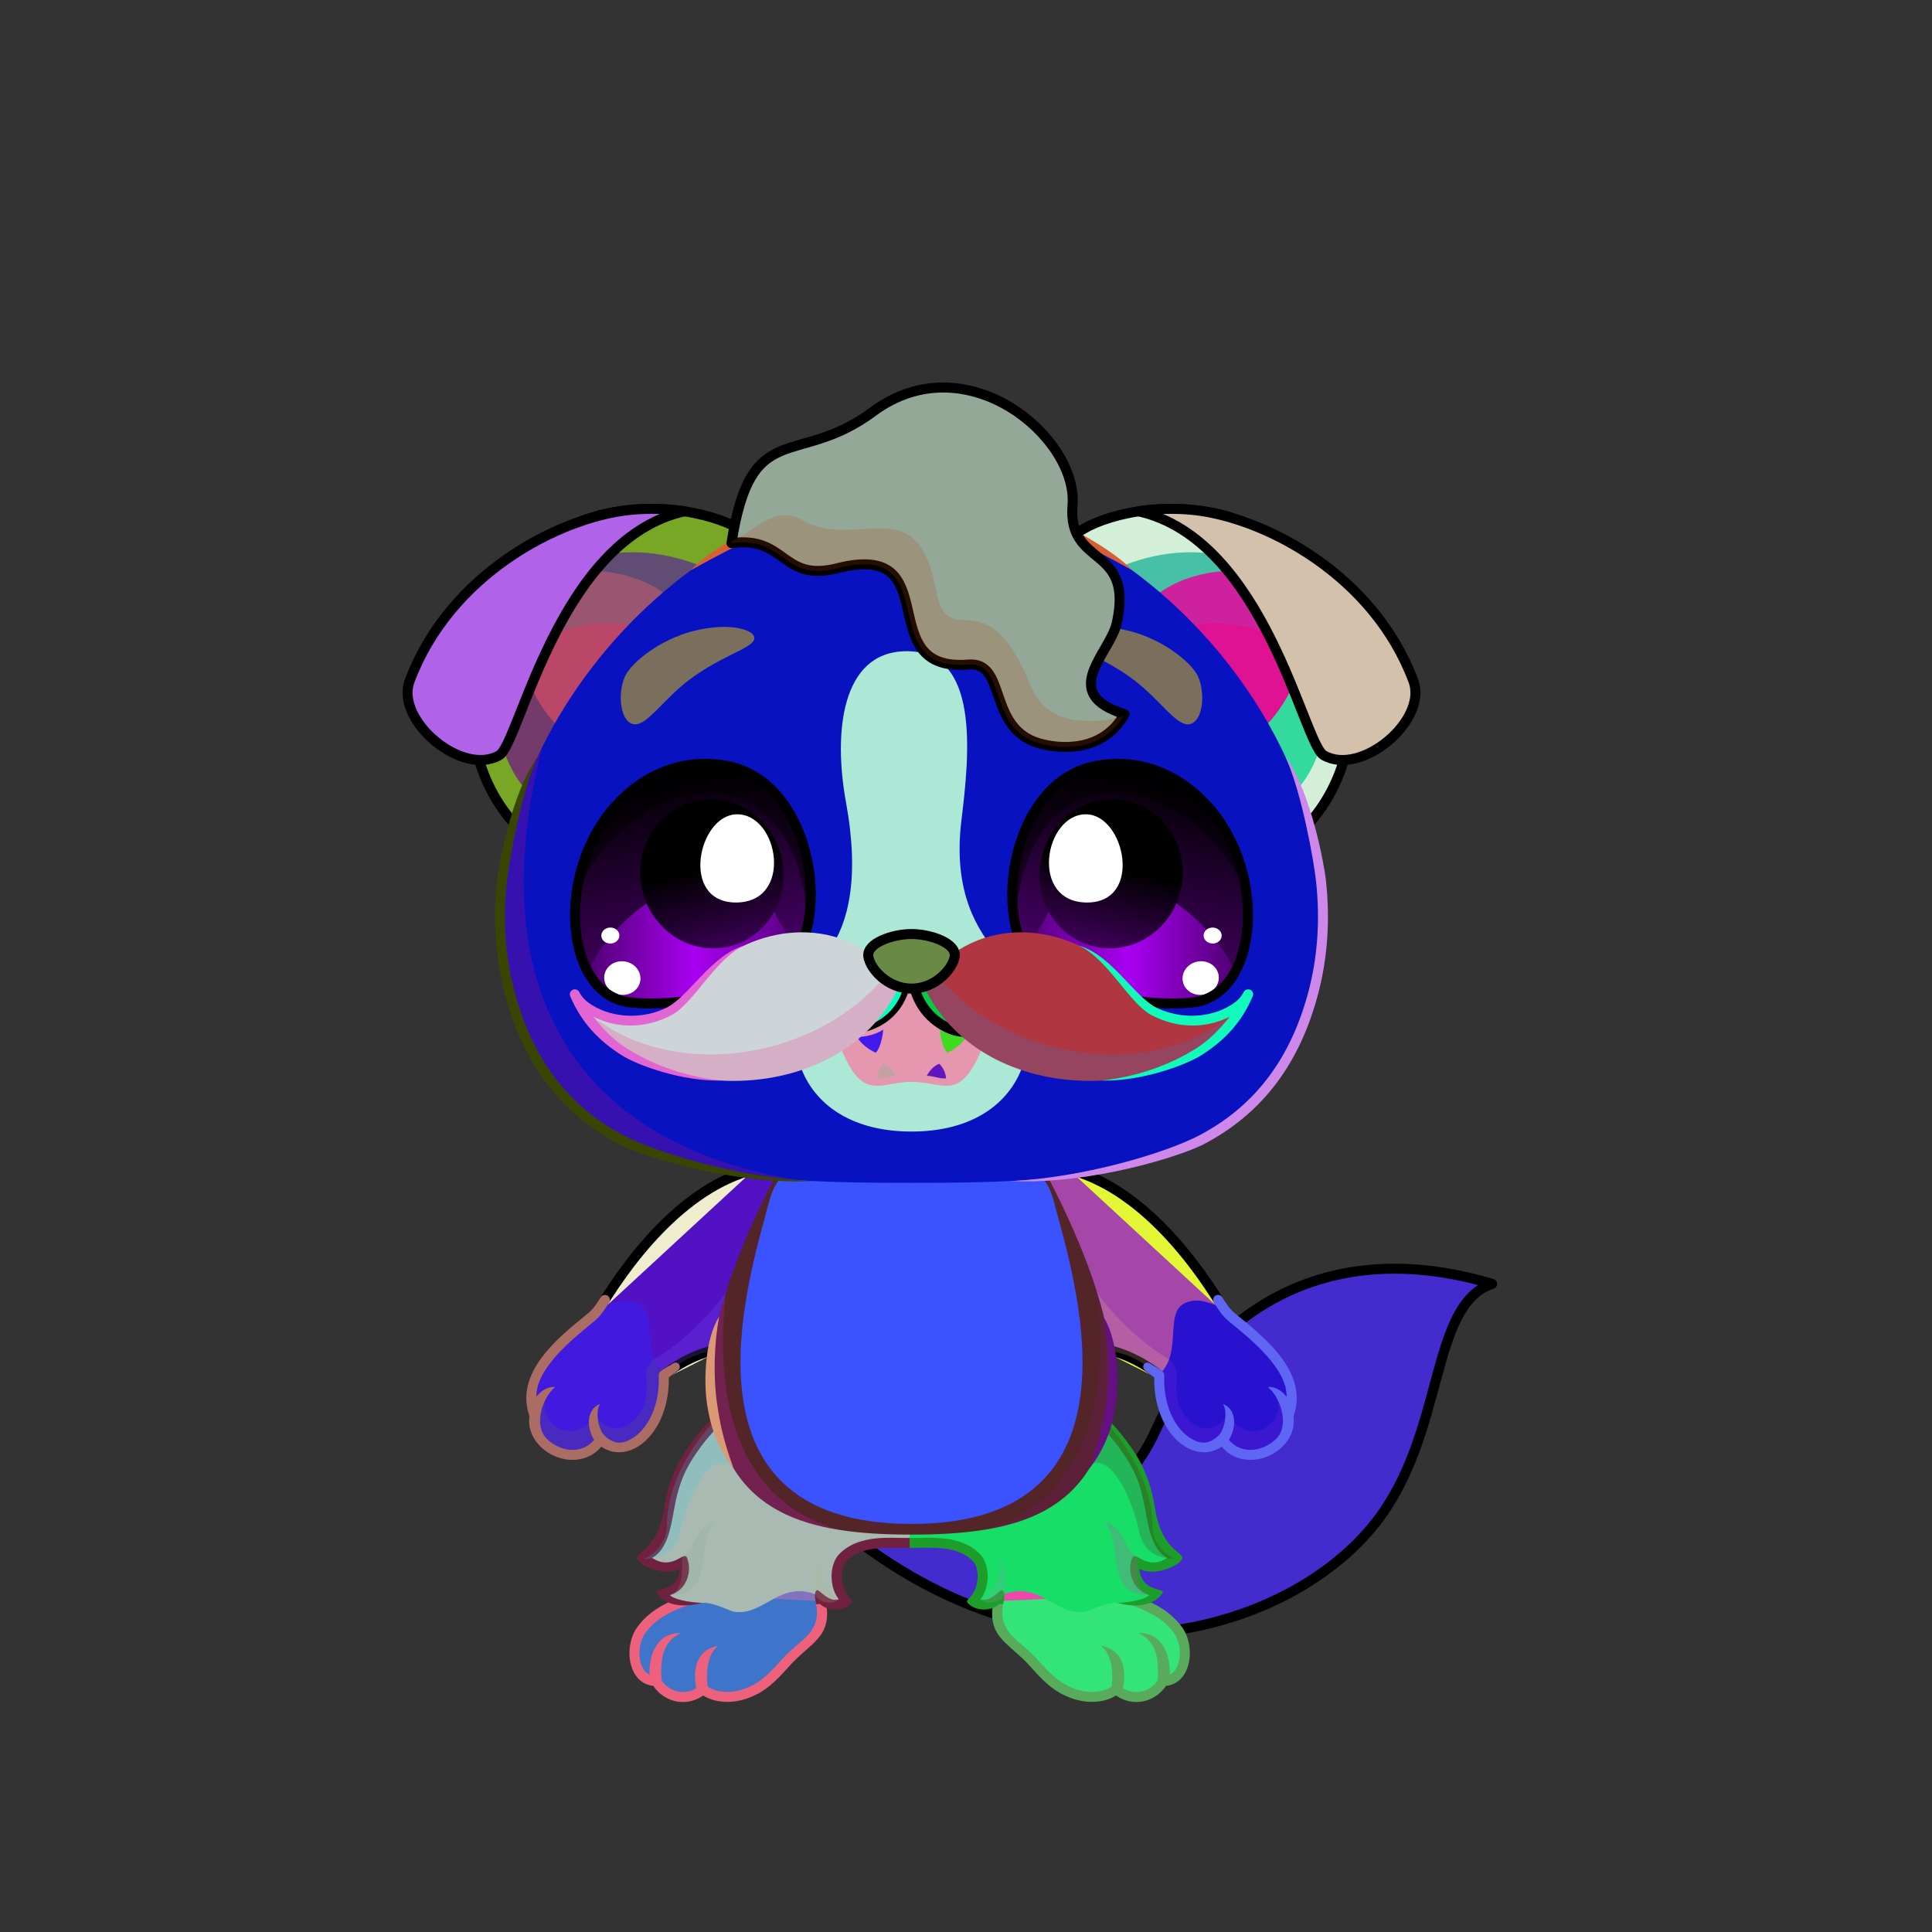 <svg xmlns="http://www.w3.org/2000/svg" xmlns:xlink="http://www.w3.org/1999/xlink" style="shape-rendering:geometricPrecision; text-rendering:geometricPrecision; image-rendering:optimizeQuality; fill-rule:evenodd; clip-rule:evenodd" version="1.1" viewBox="0 0 29000 29000" xml:space="preserve"><rect x="0" y="0" width="29000" height="29000" fill="#333333" stroke="none"/><defs><style type="text/css">.HairBack-Dog0fil22 {fill:none}
.Tail-Dog5fil238 {fill:url(#Tail-Dog5id1013)}
.Tail-Dog5fil14 {fill:black;fill-opacity:0.2}
.Tail-Dog5fil26 {fill:#fbfcee}
.Tail-Dog5fil22 {fill:none}
.Tail-Dog5str0 {stroke:black;stroke-width:150;stroke-linecap:round;stroke-linejoin:round}
.RightFoot-Dog0fil26 {fill:#fbfcee}
.RightFoot-Dog0fil14 {fill:black;fill-opacity:0.2}
.RightFoot-Dog0fil22 {fill:none}
.RightFoot-Dog0fil32 {fill:black;fill-rule:nonzero}
.RightLeg-Dog3fil244 {fill:url(#RightLeg-Dog3id52)}
.RightLeg-Dog3fil32 {fill:black;fill-rule:nonzero}
.RightLeg-Dog3fil14 {fill:black;fill-opacity:0.2}
.LeftFoot-Dog0fil26 {fill:#fbfcee}
.LeftFoot-Dog0fil14 {fill:black;fill-opacity:0.2}
.LeftFoot-Dog0fil22 {fill:none}
.LeftFoot-Dog0fil32 {fill:black;fill-rule:nonzero}
.LeftLeg-Dog3fil250 {fill:url(#LeftLeg-Dog3id53)}
.LeftLeg-Dog3fil32 {fill:black;fill-rule:nonzero}
.LeftLeg-Dog3fil14 {fill:black;fill-opacity:0.2}
.RightHand-Dog0fil253 {fill:url(#RightHand-Dog0id397)}
.RightHand-Dog0fil14 {fill:black;fill-opacity:0.2}
.RightHand-Dog0fil22 {fill:none}
.RightHand-Dog0str0 {stroke:black;stroke-width:150;stroke-linecap:round;stroke-linejoin:round}
.RightPaw-Dog0fil259 {fill:url(#RightPaw-Dog0id406)}
.RightPaw-Dog0fil14 {fill:black;fill-opacity:0.2}
.RightPaw-Dog0fil32 {fill:black;fill-rule:nonzero}
.LeftHand-Dog0fil261 {fill:url(#LeftHand-Dog0id524)}
.LeftHand-Dog0fil14 {fill:black;fill-opacity:0.2}
.LeftHand-Dog0fil22 {fill:none}
.LeftHand-Dog0str0 {stroke:black;stroke-width:150;stroke-linecap:round;stroke-linejoin:round}
.LeftPaw-Dog0fil265 {fill:url(#LeftPaw-Dog0id974)}
.LeftPaw-Dog0fil14 {fill:black;fill-opacity:0.2}
.LeftPaw-Dog0fil32 {fill:black;fill-rule:nonzero}
.Body-Dog0fil267 {fill:url(#Body-Dog0id28)}
.Body-Dog0fil268 {fill:url(#Body-Dog0id251)}
.Body-Dog0fil14 {fill:black;fill-opacity:0.2}
.Body-Dog0fil32 {fill:black;fill-rule:nonzero}
.Ears-Dog0fil273 {fill:url(#Ears-Dog0id346)}
.Ears-Dog0fil274 {fill:url(#Ears-Dog0id534)}
.Ears-Dog0fil14 {fill:black;fill-opacity:0.2}
.Ears-Dog0fil277 {fill:url(#Ears-Dog0id68)}
.Ears-Dog0fil278 {fill:url(#Ears-Dog0id465)}
.Ears-Dog0fil272 {fill:url(#Ears-Dog0id477)}
.Ears-Dog0str4 {stroke:black;stroke-width:150}
.Ears-Dog0fil275 {fill:url(#Ears-Dog0id489)}
.Ears-Dog0str0 {stroke:black;stroke-width:150;stroke-linecap:round;stroke-linejoin:round}
.Ears-Dog0fil276 {fill:url(#Ears-Dog0id92)}
.Ears-Dog0fil279 {fill:url(#Ears-Dog0id486)}
.Head-Dog0fil330 {fill:url(#Head-Dog0id327)}
.Head-Dog0fil14 {fill:black;fill-opacity:0.2}
.Head-Dog0fil331 {fill:url(#Head-Dog0id277)}
.Head-Dog0fil32 {fill:black;fill-rule:nonzero}
.Mouth-Dog8fil100 {fill:black}
.Mouth-Dog8fil152 {fill:white}
.Mouth-Dog8fil22 {fill:none}
.Mouth-Dog8str0 {stroke:black;stroke-width:150;stroke-linecap:round;stroke-linejoin:round}
.Eyes-Dog0fil345 {fill:url(#Eyes-Dog0id971)}
.Eyes-Dog0fil346 {fill:url(#Eyes-Dog0id260)}
.Eyes-Dog0fil157 {fill:black;fill-opacity:0.502}
.Eyes-Dog0fil152 {fill:white}
.Eyes-Dog0fil159 {fill:url(#Eyes-Dog0id637)}
.Eyes-Dog0fil347 {fill:url(#Eyes-Dog0id1011)}
.Eyes-Dog0fil348 {fill:url(#Eyes-Dog0id261)}
.Eyes-Dog0fil349 {fill:url(#Eyes-Dog0id629)}
.Eyes-Dog0fil155 {fill:#998b73}
.Eyes-Dog0fil14 {fill:black;fill-opacity:0.2}
.Eyes-Dog0fil22 {fill:none}
.Eyes-Dog0str4 {stroke:black;stroke-width:150}
.Moustache-Dog3fil407 {fill:url(#Moustache-Dog3id357)}
.Moustache-Dog3fil14 {fill:black;fill-opacity:0.2}
.Moustache-Dog3fil32 {fill:black;fill-rule:nonzero}
.Moustache-Dog3fil408 {fill:url(#Moustache-Dog3id165)}
.Nose-Dog0fil416 {fill:url(#Nose-Dog0id907)}
.Nose-Dog0str0 {stroke:black;stroke-width:150;stroke-linecap:round;stroke-linejoin:round}
.Hair-Dog4fil14 {fill:black;fill-opacity:0.2}
.Hair-Dog4fil420 {fill:url(#Hair-Dog4id987)}
.Hair-Dog4str0 {stroke:black;stroke-width:150;stroke-linecap:round;stroke-linejoin:round}
</style><linearGradient gradientUnits="userSpaceOnUse" id="Tail-Dog5id1013" x1="15375.6" x2="19587.5" xlink:href="#Tail-Dog5id74" y1="23953.7" y2="19621.3">
  </linearGradient><linearGradient gradientUnits="objectBoundingBox" id="RightLeg-Dog3id52" x1="50%" x2="50%" xlink:href="#RightLeg-Dog3id19" y1="100%" y2="0%">
  </linearGradient><linearGradient gradientUnits="userSpaceOnUse" id="LeftLeg-Dog3id53" x1="11645.9" x2="11645.9" xlink:href="#LeftLeg-Dog3id19" y1="24199" y2="20934.6">
  </linearGradient><linearGradient gradientUnits="userSpaceOnUse" id="RightHand-Dog0id397" x1="16199" x2="17963.5" xlink:href="#RightHand-Dog0id168" y1="17957.2" y2="20505.4">
  </linearGradient><linearGradient gradientUnits="userSpaceOnUse" id="RightPaw-Dog0id406" x1="18770.8" x2="18008.4" y1="21729.1" y2="19634.5">
   <stop offset="0" style="stop-opacity:1; stop-color:#fff7de"/>
   <stop offset="0.702" style="stop-opacity:1; stop-color:#f6e6b1"/>
   <stop offset="1" style="stop-opacity:1; stop-color:#f6e6b1"/>
  </linearGradient><linearGradient gradientUnits="userSpaceOnUse" id="LeftHand-Dog0id524" x1="11164.9" x2="9400.35" xlink:href="#LeftHand-Dog0id168" y1="17957.2" y2="20505.4">
  </linearGradient><linearGradient gradientUnits="userSpaceOnUse" id="LeftPaw-Dog0id974" x1="8449.46" x2="9499.06" xlink:href="#LeftPaw-Dog0id406" y1="21712.6" y2="19651">
  </linearGradient><linearGradient gradientUnits="objectBoundingBox" id="Body-Dog0id28" x1="50%" x2="50%" y1="0%" y2="100%">
   <stop offset="0" style="stop-opacity:1; stop-color:#cfbf8a"/>
   <stop offset="0.102" style="stop-opacity:1; stop-color:#cfbf8a"/>
   <stop offset="0.522" style="stop-opacity:1; stop-color:#f6e6b1"/>
   <stop offset="1" style="stop-opacity:1; stop-color:#fff7de"/>
  </linearGradient><linearGradient gradientUnits="userSpaceOnUse" id="Body-Dog0id251" x1="13681.9" x2="13681.9" y1="17494.1" y2="22874.9">
   <stop offset="0" style="stop-opacity:1; stop-color:#cfbf8a"/>
   <stop offset="0.278" style="stop-opacity:1; stop-color:#f6e6b1"/>
   <stop offset="0.722" style="stop-opacity:1; stop-color:#fff7de"/>
   <stop offset="1" style="stop-opacity:1; stop-color:#fff7de"/>
  </linearGradient><linearGradient gradientUnits="userSpaceOnUse" id="Ears-Dog0id346" x1="10525.6" x2="8033.81" xlink:href="#Ears-Dog0id68" y1="11553.5" y2="8766.07">
  </linearGradient><linearGradient gradientUnits="userSpaceOnUse" id="Ears-Dog0id534" x1="7987.15" x2="10325.6" xlink:href="#Ears-Dog0id146" y1="9278.95" y2="10578.1">
  </linearGradient><linearGradient gradientUnits="userSpaceOnUse" id="Ears-Dog0id465" x1="19376.5" x2="17038.4" xlink:href="#Ears-Dog0id146" y1="9277.87" y2="10579.2">
  </linearGradient><linearGradient gradientUnits="userSpaceOnUse" id="Ears-Dog0id477" x1="10974" x2="7412.48" xlink:href="#Ears-Dog0id18" y1="11512.8" y2="8663.52">
  </linearGradient><linearGradient gradientUnits="userSpaceOnUse" id="Ears-Dog0id489" x1="6514.41" x2="9876.29" xlink:href="#Ears-Dog0id18" y1="8457.19" y2="10589.1">
  </linearGradient><linearGradient gradientUnits="userSpaceOnUse" id="Ears-Dog0id92" x1="16390.6" x2="19950.6" xlink:href="#Ears-Dog0id18" y1="11514.2" y2="8662.08">
  </linearGradient><linearGradient gradientUnits="userSpaceOnUse" id="Ears-Dog0id486" x1="20849.2" x2="17487.8" xlink:href="#Ears-Dog0id18" y1="8456.57" y2="10589.7">
  </linearGradient><linearGradient gradientUnits="objectBoundingBox" id="Head-Dog0id327" x1="50%" x2="50%" xlink:href="#Head-Dog0id35" y1="100%" y2="0%">
  </linearGradient><linearGradient gradientUnits="userSpaceOnUse" id="Head-Dog0id277" x1="13681.9" x2="13681.9" xlink:href="#Head-Dog0id132" y1="16985.2" y2="9774.7">
  </linearGradient><linearGradient gradientUnits="userSpaceOnUse" id="Eyes-Dog0id971" x1="10787.9" x2="10013.3" xlink:href="#Eyes-Dog0id27" y1="14939.7" y2="11587.1">
  </linearGradient><linearGradient gradientUnits="userSpaceOnUse" id="Eyes-Dog0id260" x1="8828.42" x2="12028.5" xlink:href="#Eyes-Dog0id57" y1="14196.4" y2="14196.4">
  </linearGradient><linearGradient gradientUnits="objectBoundingBox" id="Eyes-Dog0id637" x1="38.013%" x2="61.988%" xlink:href="#Eyes-Dog0id384" y1="1.178%" y2="98.822%">
  </linearGradient><linearGradient gradientUnits="userSpaceOnUse" id="Eyes-Dog0id1011" x1="16575.9" x2="17350.5" xlink:href="#Eyes-Dog0id27" y1="14939.7" y2="11587.1">
  </linearGradient><linearGradient gradientUnits="userSpaceOnUse" id="Eyes-Dog0id261" x1="15335.3" x2="18535.4" xlink:href="#Eyes-Dog0id57" y1="14196.4" y2="14196.4">
  </linearGradient><linearGradient gradientUnits="userSpaceOnUse" id="Eyes-Dog0id629" x1="16935.9" x2="16420.1" xlink:href="#Eyes-Dog0id384" y1="12025.6" y2="14209">
  </linearGradient><linearGradient gradientUnits="userSpaceOnUse" id="Moustache-Dog3id357" x1="9284.6" x2="12789.8" xlink:href="#Moustache-Dog3id87" y1="16029.2" y2="14189">
  </linearGradient><linearGradient gradientUnits="userSpaceOnUse" id="Moustache-Dog3id165" x1="18079.3" x2="14574.1" xlink:href="#Moustache-Dog3id87" y1="16029.2" y2="14189">
  </linearGradient><linearGradient gradientUnits="userSpaceOnUse" id="Nose-Dog0id907" x1="13681.9" x2="13681.9" xlink:href="#Nose-Dog0id451" y1="14020.2" y2="14838.5">
  </linearGradient><linearGradient gradientUnits="userSpaceOnUse" id="Hair-Dog4id987" x1="13680" x2="14179.5" xlink:href="#Hair-Dog4id49" y1="10949.3" y2="6079.92">
  </linearGradient><linearGradient gradientUnits="userSpaceOnUse" id="Tail-Dog5id74" x1="15961" x2="18418.2" y1="23174.1" y2="17871.9">
   <stop offset="0" style="stop-opacity:1; stop-color:#cfbf8a"/>
   <stop offset="1" style="stop-opacity:1; stop-color:#f6e6b1"/>
  </linearGradient><linearGradient gradientUnits="userSpaceOnUse" id="RightLeg-Dog3id19" x1="15490.3" x2="15490.3" y1="24284.1" y2="21188.2">
   <stop offset="0" style="stop-opacity:1; stop-color:#fff7de"/>
   <stop offset="0.439" style="stop-opacity:1; stop-color:#fff7de"/>
   <stop offset="1" style="stop-opacity:1; stop-color:#f6e6b1"/>
  </linearGradient><linearGradient gradientUnits="userSpaceOnUse" id="LeftLeg-Dog3id19" x1="15490.3" x2="15490.3" y1="24284.1" y2="21188.2">
   <stop offset="0" style="stop-opacity:1; stop-color:#fff7de"/>
   <stop offset="0.439" style="stop-opacity:1; stop-color:#fff7de"/>
   <stop offset="1" style="stop-opacity:1; stop-color:#f6e6b1"/>
  </linearGradient><linearGradient gradientUnits="objectBoundingBox" id="RightHand-Dog0id168" x1="19.823%" x2="80.177%" y1="10.33%" y2="89.67%">
   <stop offset="0" style="stop-opacity:1; stop-color:#cfbf8a"/>
   <stop offset="0.02" style="stop-opacity:1; stop-color:#cfbf8a"/>
   <stop offset="0.722" style="stop-opacity:1; stop-color:#f6e6b1"/>
   <stop offset="1" style="stop-opacity:1; stop-color:#f6e6b1"/>
  </linearGradient><linearGradient gradientUnits="objectBoundingBox" id="LeftHand-Dog0id168" x1="19.823%" x2="80.177%" y1="10.33%" y2="89.67%">
   <stop offset="0" style="stop-opacity:1; stop-color:#cfbf8a"/>
   <stop offset="0.02" style="stop-opacity:1; stop-color:#cfbf8a"/>
   <stop offset="0.722" style="stop-opacity:1; stop-color:#f6e6b1"/>
   <stop offset="1" style="stop-opacity:1; stop-color:#f6e6b1"/>
  </linearGradient><linearGradient gradientUnits="userSpaceOnUse" id="LeftPaw-Dog0id406" x1="18770.8" x2="18008.4" y1="21729.1" y2="19634.5">
   <stop offset="0" style="stop-opacity:1; stop-color:#fff7de"/>
   <stop offset="0.702" style="stop-opacity:1; stop-color:#f6e6b1"/>
   <stop offset="1" style="stop-opacity:1; stop-color:#f6e6b1"/>
  </linearGradient><linearGradient gradientUnits="userSpaceOnUse" id="Ears-Dog0id68" x1="16838.1" x2="19330.2" y1="11553.4" y2="8766.17">
   <stop offset="0" style="stop-opacity:1; stop-color:#965759"/>
   <stop offset="1" style="stop-opacity:1; stop-color:#C49D9D"/>
  </linearGradient><linearGradient gradientUnits="userSpaceOnUse" id="Ears-Dog0id146" x1="8677.87" x2="10505.7" y1="8188.75" y2="10114.1">
   <stop offset="0" style="stop-opacity:1; stop-color:#C38380"/>
   <stop offset="1" style="stop-opacity:1; stop-color:#804444"/>
  </linearGradient><linearGradient gradientUnits="userSpaceOnUse" id="Ears-Dog0id18" x1="10235.1" x2="10235.1" y1="19681.2" y2="17649.5">
   <stop offset="0" style="stop-opacity:1; stop-color:#bfb5a3"/>
   <stop offset="1" style="stop-opacity:1; stop-color:#998b73"/>
  </linearGradient><linearGradient gradientUnits="userSpaceOnUse" id="Head-Dog0id35" x1="13681.9" x2="13681.9" y1="17936.7" y2="7484.8">
   <stop offset="0" style="stop-opacity:1; stop-color:#cfbf8a"/>
   <stop offset="0.4" style="stop-opacity:1; stop-color:#f6e6b1"/>
   <stop offset="1" style="stop-opacity:1; stop-color:#fff7de"/>
  </linearGradient><linearGradient gradientUnits="userSpaceOnUse" id="Head-Dog0id132" x1="13664.7" x2="13664.7" y1="17953.2" y2="22866.3">
   <stop offset="0" style="stop-opacity:1; stop-color:#eef0d5"/>
   <stop offset="0.341" style="stop-opacity:1; stop-color:#fbfcee"/>
   <stop offset="1" style="stop-opacity:1; stop-color:#fbfcee"/>
  </linearGradient><linearGradient gradientUnits="userSpaceOnUse" id="Eyes-Dog0id27" x1="16937.6" x2="16937.6" y1="14961.3" y2="11448.6">
   <stop offset="0" style="stop-opacity:1; stop-color:#500073"/>
   <stop offset="1" style="stop-opacity:1; stop-color:black"/>
  </linearGradient><linearGradient gradientUnits="objectBoundingBox" id="Eyes-Dog0id57" x1="100%" x2="0%" y1="50%" y2="50%">
   <stop offset="0" style="stop-opacity:1; stop-color:#500073"/>
   <stop offset="0.502" style="stop-opacity:1; stop-color:#a900f2"/>
   <stop offset="1" style="stop-opacity:1; stop-color:#500073"/>
  </linearGradient><linearGradient gradientUnits="userSpaceOnUse" id="Eyes-Dog0id384" x1="16417.8" x2="16417.8" y1="11784.3" y2="14068.5">
   <stop offset="0" style="stop-opacity:1; stop-color:black"/>
   <stop offset="0.45" style="stop-opacity:1; stop-color:black"/>
   <stop offset="1" style="stop-opacity:1; stop-color:#3e0059"/>
  </linearGradient><linearGradient gradientUnits="userSpaceOnUse" id="Moustache-Dog3id87" x1="16230.4" x2="13904.5" y1="16152.6" y2="14931.5">
   <stop offset="0" style="stop-opacity:1; stop-color:#bf8159"/>
   <stop offset="1" style="stop-opacity:1; stop-color:#a6673d"/>
  </linearGradient><linearGradient gradientUnits="userSpaceOnUse" id="Nose-Dog0id451" x1="13653.8" x2="13653.8" y1="14108.6" y2="14926.9">
   <stop offset="0" style="stop-opacity:1; stop-color:#FFCCCC"/>
   <stop offset="1" style="stop-opacity:1; stop-color:#453F2C"/>
  </linearGradient><linearGradient gradientUnits="userSpaceOnUse" id="Hair-Dog4id49" x1="13715.8" x2="13715.8" y1="6802.99" y2="8218.57">
   <stop offset="0" style="stop-opacity:1; stop-color:#a6673d"/>
   <stop offset="1" style="stop-opacity:1; stop-color:#bf8159"/>
  </linearGradient></defs><g id="HairBack-Dog0">
 <animateTransform additive="sum" attributeName="transform" dur="10" repeatCount="indefinite" type="translate" values="0;0 200;0;0 200;0;0 200;0;0 200;0"/>
  <rect class="HairBack-Dog0fil22" height="890" width="890" x="13237" y="6590"/>
 </g><g id="Tail-Dog5">
  <path class="Tail-Dog5fil238" d="M13724 21721c1720,1554 3028,1087 3640,-286 576,-1294 2167,-3016 5034,-2164 -1013,241 -695,2249 -1754,3591 -1340,1700 -4862,2670 -8024,64 -297,-194 678,-1500 1104,-1205z" style="fill:#1ca333"/>
  <path class="Tail-Dog5fil14" d="M20992 22313c-97,191 -211,376 -348,549 -1331,1689 -4815,2656 -7960,116l1080 -897c1836,2003 5794,2346 7228,232z" style="fill:#44d8e2"/>
  <path class="Tail-Dog5fil26" d="M19109 19499c819,-451 1905,-639 3289,-228 -673,160 -759,1101 -1051,2108 -269,64 -664,27 -893,-190 -332,-317 -196,-957 -495,-1397 -177,-260 -564,-302 -850,-293z" style="fill:#1e4a1f"/>
  <path class="Tail-Dog5fil22 Tail-Dog5str0" d="M13724 21721c1720,1554 3028,1087 3640,-286 576,-1294 2167,-3016 5034,-2164 -950,319 -695,2249 -1754,3591 -1340,1700 -4862,2670 -8024,64 -297,-194 678,-1500 1104,-1205z" style="fill:#432bcd"/>
 </g><g id="RightFoot-Dog0">
  <path class="RightFoot-Dog0fil26" d="M17461 25232c-144,249 -469,331 -709,123 -82,82 -321,169 -611,76 -475,-152 -678,-627 -1088,-897 -209,-138 -43,-480 -31,-702 205,68 639,20 960,-216 332,-245 1043,-199 820,325 153,50 376,135 488,193 178,92 308,217 397,350 166,246 124,748 -226,748z" style="fill:#ef47ab"/>
  <path class="RightFoot-Dog0fil14" d="M17461 25232c-144,249 -469,331 -709,123 -82,82 -321,169 -611,76 -475,-152 -678,-627 -1088,-897 -182,-120 -106,-408 -68,-624 13,30 66,32 88,19 2,85 -1,160 50,261 317,621 1468,1311 1612,663 247,396 693,243 634,-148 151,250 332,57 232,-294 150,96 185,309 179,486 -21,178 -124,335 -319,335z" style="fill:#2a8db6"/>
  <path class="RightFoot-Dog0fil22" d="M16741 23949c560,135 807,327 949,532 170,244 121,751 -229,751 -144,249 -469,331 -709,123 -82,82 -321,169 -611,76 -475,-152 -614,-562 -1018,-844 -201,-140 -166,-401 -134,-554" style="fill:#33e478"/>
  <path class="RightFoot-Dog0fil32" d="M17378 25213c0,3 0,7 0,10 -59,86 -148,149 -252,169 -84,16 -174,3 -257,-45l-12 -8c47,-255 19,-572 -334,-636 167,118 191,399 163,611 -41,33 -116,65 -215,77 -89,11 -194,6 -307,-31 -265,-85 -423,-261 -589,-447 -277,-311 -611,-400 -512,-864 8,-41 -28,-86 -58,-89 -24,-2 -80,17 -89,58 -91,430 90,572 327,781 71,62 146,130 221,214 180,201 350,392 654,490 137,43 264,50 371,37 108,-13 199,-49 262,-89l3 0c116,81 258,115 400,88 143,-28 268,-114 349,-234 151,-15 258,-113 313,-251 29,-74 44,-157 44,-240 0,-135 -38,-275 -108,-376 -77,-110 -181,-216 -341,-313 -143,-86 -331,-165 -584,-231 -71,-19 -105,8 -131,48 -23,34 -14,70 26,80 271,65 468,144 612,231 139,84 229,176 295,271 53,76 81,183 81,290 0,66 -11,130 -33,185 -25,64 -65,112 -119,138 13,-317 -128,-634 -466,-624 219,111 313,298 286,700z" style="fill:#57ab5b"/>
 </g><g id="LeftFoot-Dog0">
  <path class="LeftFoot-Dog0fil26" d="M9847 25232c143,249 468,331 709,123 82,82 321,169 611,76 475,-152 678,-627 1088,-897 208,-138 43,-480 31,-702 -240,73 -640,20 -960,-216 -332,-245 -1043,-199 -821,325 -152,50 -375,135 -487,193 -178,92 -308,217 -398,350 -165,246 -124,748 227,748z" style="fill:#8373bc"/>
  <path class="LeftFoot-Dog0fil14" d="M9847 25232c143,249 468,331 709,123 82,82 321,169 611,76 475,-152 678,-627 1088,-897 181,-120 105,-408 68,-624 -13,30 -66,32 -88,19 -2,85 1,160 -50,261 -318,621 -1468,1311 -1612,663 -248,396 -693,243 -634,-148 -151,250 -333,57 -232,-294 -150,96 -186,309 -179,486 20,178 124,335 319,335z" style="fill:#a6b19a"/>
  <path class="LeftFoot-Dog0fil22" d="M10566 23949c-559,135 -807,327 -949,532 -169,244 -121,751 230,751 143,249 468,331 709,123 82,82 321,169 611,76 475,-152 614,-562 1017,-844 201,-140 167,-401 134,-554" style="fill:#3f74cb"/>
  <path class="LeftFoot-Dog0fil32" d="M9929 25213c1,3 1,7 0,10 59,86 149,149 253,169 84,16 174,3 257,-45l12 -8c-48,-255 -19,-572 333,-636 -166,118 -190,399 -162,611 41,33 116,65 215,77 89,11 193,6 307,-31 265,-85 423,-261 588,-447 278,-311 612,-400 513,-864 -9,-41 27,-86 58,-89 23,-2 80,17 88,58 119,558 -222,630 -547,995 -180,201 -351,392 -655,490 -137,43 -263,50 -370,37 -109,-13 -200,-49 -262,-89l-3 0c-116,81 -259,115 -401,88 -143,-28 -267,-114 -348,-234 -151,-15 -258,-113 -313,-251 -30,-74 -44,-157 -44,-240 0,-135 38,-275 108,-376 76,-110 181,-216 341,-313 142,-86 330,-165 584,-231 71,-19 105,8 131,48 22,34 14,70 -26,80 -271,65 -468,144 -612,231 -139,84 -230,176 -295,271 -53,76 -81,183 -81,290 0,66 11,130 32,185 26,64 65,112 120,138 -13,-317 128,-634 466,-624 -219,111 -313,298 -287,700z" style="fill:#ee617c"/>
 </g><g id="RightLeg-Dog3">
  <path class="RightLeg-Dog3fil244" d="M13654 20939c701,0 2353,-56 2710,226 217,172 606,562 807,1087 138,362 89,1043 499,1102 -216,231 -510,211 -606,59 -64,135 -17,492 320,502 -245,186 -489,136 -666,145 -130,7 -316,95 -419,132 -472,76 -697,-507 -1295,-235 -116,181 -336,152 -424,46 166,-22 251,-457 65,-636 -275,-262 -701,-202 -991,-207l0 -2221z" style="fill:#17de67"/>
  <path class="RightLeg-Dog3fil32" d="M16410 21106c-32,-26 -79,-20 -105,12 -26,33 -20,80 12,105 123,97 302,266 470,491 238,322 333,554 402,938 53,300 109,613 331,732 -310,203 -479,-118 -525,0 -15,40 -28,89 -30,144 -4,165 82,355 287,415 -57,64 -285,110 -481,116 178,53 528,88 680,-149 28,-44 -79,-40 -185,-93 -105,-52 -158,-161 -163,-266 252,131 668,-84 644,-176 -21,-84 -327,-153 -411,-749 -73,-408 -177,-661 -429,-1001 -177,-237 -367,-416 -497,-519zm-1364 2763c-28,-17 -140,141 -267,144 -22,0 -43,-3 -63,-9 41,-46 72,-112 90,-186 41,-167 20,-381 -110,-505 -252,-240 -604,-234 -891,-229 -53,1 -105,2 -151,1l0 75 0 74c48,1 99,0 153,-1 260,-4 578,-10 786,189 89,84 95,248 68,361 -48,202 -177,228 -139,273 62,75 164,105 260,103 86,-2 158,-30 215,-80 11,-9 55,9 59,-4 15,-51 40,-176 -10,-206z" style="fill:#1d9d29"/>
  <path class="RightLeg-Dog3fil14" d="M17654 23400c-221,-66 -356,-315 -355,-474 2,-775 -541,-1451 -869,-1752 -191,187 -276,614 -134,870 282,-301 604,234 760,766 58,196 45,581 598,590z" style="fill:#541425"/>
  <path class="RightLeg-Dog3fil14" d="M17259 23943c-221,-66 -189,-413 -189,-571 -211,-104 -133,-392 -496,-540 304,342 -14,1131 685,1111z" style="fill:#e33ac1"/>
  <path class="RightLeg-Dog3fil14" d="M14716 24004c220,-96 333,-421 301,-613 85,143 89,358 57,537 -42,146 -298,160 -358,76z" style="fill:#9e96c1"/>
 </g><g id="LeftLeg-Dog3">
  <path class="LeftLeg-Dog3fil250" d="M13654 20939c-701,0 -2353,-56 -2710,226 -217,172 -606,562 -807,1087 -139,362 -89,1043 -499,1102 216,231 510,211 605,59 64,135 17,492 -319,502 244,186 488,136 666,145 129,7 316,95 419,132 472,76 697,-507 1294,-235 117,181 337,152 424,46 -165,-22 -251,-457 -64,-636 275,-262 701,-202 991,-207l0 -2221z" style="fill:#a8bab1"/>
  <path class="LeftLeg-Dog3fil32" d="M10898 21106c32,-26 79,-20 105,12 25,33 20,80 -13,105 -122,97 -301,266 -469,491 -238,322 -333,554 -402,938 -53,300 -109,613 -331,732 309,203 479,-118 525,0 15,40 28,89 29,144 5,165 -81,355 -286,415 56,64 284,110 480,116 -178,53 -527,88 -679,-149 -29,-44 79,-40 185,-93 105,-52 158,-161 162,-266 -251,131 -667,-84 -644,-176 22,-84 327,-153 411,-749 73,-408 178,-661 430,-1001 176,-237 366,-416 497,-519zm1364 2763c28,-17 140,141 267,144 21,0 43,-3 62,-9 -40,-46 -71,-112 -90,-186 -41,-167 -19,-381 110,-505 252,-240 605,-234 892,-229 53,1 105,2 151,1l0 75 0 74c-48,1 -100,0 -153,-1 -260,-4 -579,-10 -786,189 -89,84 -95,248 -68,361 48,202 177,228 138,273 -61,75 -163,105 -259,103 -86,-2 -158,-30 -216,-80 -10,-9 -55,9 -59,-4 -14,-51 -39,-176 11,-206z" style="fill:#712140"/>
  <path class="LeftLeg-Dog3fil14" d="M9653 23400c221,-66 356,-315 356,-474 -2,-775 540,-1451 869,-1752 190,187 275,614 134,870 -283,-301 -604,234 -760,766 -58,196 -46,581 -599,590z" style="fill:#31ceed"/>
  <path class="LeftLeg-Dog3fil14" d="M10049 23943c221,-66 189,-413 189,-571 210,-104 133,-392 496,-540 -304,342 14,1131 -685,1111z" style="fill:#89aa91"/>
  <path class="LeftLeg-Dog3fil14" d="M12591 24004c-220,-96 -332,-421 -300,-613 -86,143 -89,358 -58,537 43,146 299,160 358,76z" style="fill:#b0bd8b"/>
 </g><g id="RightHand-Dog0">
 <animateTransform additive="sum" attributeName="transform" dur="10" repeatCount="indefinite" type="translate" values="0;0 200;0;0 200;0;0 200;0;0 200;0"/>
  <path class="RightHand-Dog0fil253" d="M15619 17715c247,-7 498,-52 659,-90 985,362 1779,1397 2210,2149 289,504 -636,1265 -911,1014 -400,-366 -786,-483 -1129,-559 -358,-79 -514,-1818 -829,-2514z" style="fill:#a447a8"/>
  <path class="RightHand-Dog0fil22 RightHand-Dog0str0" d="M16041 17553c1079,269 1932,1403 2397,2213m-861 1022c-394,-360 -769,-512 -1113,-557" style="fill:#e4f736"/>
  <path class="RightHand-Dog0fil14" d="M17401 20669c-249,-249 -500,-372 -822,-396 -156,-175 -225,-650 -133,-901 308,435 716,808 1104,1031 -30,84 -75,162 -148,228 0,12 -1,25 -1,38z" style="fill:#f6bf9e"/>
 </g><g id="LeftHand-Dog0">
 <animateTransform additive="sum" attributeName="transform" dur="10" repeatCount="indefinite" type="translate" values="0;0 200;0;0 200;0;0 200;0;0 200;0"/>
  <path class="LeftHand-Dog0fil261" d="M11744 17715c-246,-7 -497,-52 -658,-90 -985,362 -1779,1397 -2210,2149 -289,504 636,1265 911,1014 400,-366 786,-483 1129,-559 358,-79 514,-1818 828,-2514z" style="fill:#5211c3"/>
  <path class="LeftHand-Dog0fil22 LeftHand-Dog0str0" d="M11323 17553c-1079,269 -1933,1403 -2397,2213m861 1022c394,-360 769,-512 1113,-557" style="fill:#efedce"/>
  <path class="LeftHand-Dog0fil14" d="M9963 20669c249,-249 500,-372 821,-396 157,-175 226,-650 134,-901 -308,435 -717,808 -1104,1031 30,84 75,162 148,228 0,12 1,25 1,38z" style="fill:#7b5bff"/>
 </g><g id="Body-Dog0">
 <animateTransform additive="sum" attributeName="transform" dur="10" repeatCount="indefinite" type="translate" values="0;0 200;0;0 200;0;0 200;0;0 200;0"/>
  <path class="Body-Dog0fil267" d="M13682 23035c-1548,0 -2752,-291 -2993,-1956 -146,-1010 387,-2357 984,-3487 334,54 1089,70 2009,70 920,0 1675,-16 2008,-70 598,1130 1131,2477 985,3487 -242,1665 -1445,1956 -2993,1956z" style="fill:#542528"/>
  <path class="Body-Dog0fil268" d="M13682 17605c-1173,0 -1911,-440 -2137,431 -273,1050 -1533,4839 2137,4839 3670,0 2410,-3789 2137,-4839 -226,-871 -964,-431 -2137,-431z" style="fill:#3a53ff"/>
  <path class="Body-Dog0fil14" d="M12620 22967c-1015,-156 -1748,-629 -1931,-1888 -72,-498 21,-1078 206,-1674 -224,2001 425,3224 1725,3562z" style="fill:#ef12f8"/>
  <path class="Body-Dog0fil14" d="M14743 22967c1016,-156 1749,-629 1932,-1888 72,-498 -21,-1078 -206,-1674 224,2001 -425,3224 -1726,3562z" style="fill:#850a7e"/>
  <path class="Body-Dog0fil32" d="M11012 22044c-250,-321 -348,-641 -397,-954 -59,-377 -28,-1005 180,-1327 -79,420 -89,912 -32,1305 50,341 104,572 249,976z" style="fill:#db9a73"/>
  <path class="Body-Dog0fil32" d="M16352 22044c250,-321 347,-641 397,-954 59,-377 24,-998 -184,-1320 78,421 93,905 36,1298 -50,341 -104,572 -249,976z" style="fill:#641083"/>
 </g><g id="RightPaw-Dog0">
 <animateTransform additive="sum" attributeName="transform" dur="10" repeatCount="indefinite" type="translate" values="0;0 200;0;0 200;0;0 200;0;0 200;0"/>
  <path class="RightPaw-Dog0fil259" d="M17402 20631c-38,818 551,1339 943,981 309,484 1078,126 986,-356 248,-652 -532,-1279 -980,-1632 -241,-78 -377,-149 -564,-64 -316,143 -32,749 -385,1071z" style="fill:#2911d0"/>
  <path class="RightPaw-Dog0fil14" d="M17402 20631c-17,192 32,393 33,395 44,201 137,399 285,544 194,184 433,219 637,33 492,772 1351,-293 810,-632 144,452 -486,750 -723,253 -324,480 -778,69 -787,-350 -5,-223 56,-314 -107,-471 -30,84 -75,162 -148,228z" style="fill:#8730db"/>
  <path class="RightPaw-Dog0fil32" d="M18446 21611c107,-163 129,-451 -88,-537 74,121 26,386 -69,476 -138,130 -263,138 -430,31 -93,-59 -178,-155 -245,-278 -93,-172 -149,-397 -138,-656 1,-21 -7,-43 -24,-59 -52,-50 -128,-78 -180,-116 -33,-25 -76,-27 -100,6 -24,33 -10,74 23,99 44,31 87,68 130,100 -5,272 57,511 157,696 79,147 183,261 296,334 178,114 384,128 560,8 101,121 232,181 368,195 211,22 433,-69 573,-226 103,-115 160,-263 137,-425 229,-648 -410,-1166 -864,-1533 -104,-84 -134,-147 -206,-255 -23,-34 -69,-44 -104,-21 -34,23 -43,70 -20,104 80,121 120,196 236,290 356,288 865,714 854,1122 -52,-71 -158,-158 -280,-146 191,160 321,562 136,764 -110,120 -284,194 -446,177 -102,-10 -201,-57 -276,-150z" style="fill:#5f66f4"/>
 </g><g id="LeftPaw-Dog0">
 <animateTransform additive="sum" attributeName="transform" dur="10" repeatCount="indefinite" type="translate" values="0;0 200;0;0 200;0;0 200;0;0 200;0"/>
  <path class="LeftPaw-Dog0fil265" d="M9962 20631c38,818 -552,1339 -944,981 -308,484 -1077,126 -986,-356 -247,-652 533,-1279 981,-1632 241,-78 377,-149 564,-64 316,143 31,749 385,1071z" style="fill:#421adf"/>
  <path class="LeftPaw-Dog0fil14" d="M9962 20631c16,192 -32,393 -33,395 -44,201 -137,399 -285,544 -194,184 -433,219 -637,33 -493,772 -1351,-293 -810,-632 -144,452 485,750 723,253 324,480 778,69 787,-350 4,-223 -56,-314 107,-471 30,84 75,162 148,228z" style="fill:#616947"/>
  <path class="LeftPaw-Dog0fil32" d="M8918 21611c-107,-163 -129,-451 88,-537 -74,121 -26,386 69,476 138,130 263,138 430,31 92,-59 178,-155 245,-278 93,-172 149,-397 138,-656 -1,-21 7,-43 24,-59 52,-50 128,-78 180,-116 33,-25 75,-27 100,6 24,33 10,74 -24,99 -43,31 -86,68 -129,100 5,272 -57,511 -157,696 -80,147 -183,261 -296,334 -178,114 -384,128 -560,8 -101,121 -232,181 -369,195 -210,22 -432,-69 -572,-226 -103,-115 -161,-263 -137,-425 -229,-648 410,-1166 863,-1533 105,-84 134,-147 207,-255 23,-34 69,-44 103,-21 35,23 44,70 21,104 -81,121 -120,196 -236,290 -356,288 -865,714 -854,1122 52,-71 157,-158 280,-146 -191,160 -321,562 -136,764 110,120 284,194 446,177 102,-10 201,-57 276,-150z" style="fill:#ab6c64"/>
 </g><g id="Ears-Dog0">
 <animateTransform additive="sum" attributeName="transform" dur="10" repeatCount="indefinite" type="translate" values="0;0 200;0;0 200;0;0 200;0;0 200;0"/>
  <g>
        <animateTransform additive="sum" attributeName="transform" dur="10" repeatCount="indefinite" type="rotate" values="0;0;0;0;0;0;10;0;0;0;0;0;0;0;0;0;0;0;0;0;0;0;0;0;0;0;0;0;0;0;0;0;0;0;0;0;0;0;0;0;0;0;0;0;0;10;0;0;0;0;0;0;0;0;0;0;0;0;0;0;0;0;0;0;0;0;0;0;0;0;0;0;0;0;0;0;0;0;0;0;0;0"/>
        <g>
			<animateTransform additive="sum" attributeName="transform" dur="10" repeatCount="indefinite" type="translate" values="0;0;0;0;0;0;2000 -2000;0;0;0;0;0;0;0;0;0;0;0;0;0;0;0;0;0;0;0;0;0;0;0;0;0;0;0;0;0;0;0;0;0;0;0;0;0;0;2000 -2000;0;0;0;0;0;0;0;0;0;0;0;0;0;0;0;0;0;0;0;0;0;0;0;0;0;0;0;0;0;0;0;0;0;0;0;0"/>
			    <path class="Ears-Dog0fil272 Ears-Dog0str4" d="M9451 7655c-1070,112 -1592,598 -2189,2194 -478,1278 187,2337 649,2689 687,-2391 2136,-3601 3378,-4423 -80,-213 -900,-557 -1838,-460z" style="fill:#78a625"/>
          <path class="Ears-Dog0fil273" d="M11195 8845c-1112,-705 -2249,-803 -3475,85 -119,456 -237,911 -356,1367 82,797 283,1435 740,1732 1005,-1058 2086,-2126 3091,-3184z" style="fill:#733a6b"/>
          <path class="Ears-Dog0fil274" d="M10467 9844c-63,-1501 -2369,-1513 -2568,-892 -125,387 -10,1239 150,1518 290,507 725,848 1299,820 207,-259 1033,-1366 1119,-1446z" style="fill:#ba4668"/>
          <path class="Ears-Dog0fil14" d="M11195 8845c-962,-610 -1943,-765 -2984,-221 -278,252 -508,568 -661,959l-172 660c711,-1056 2373,-1137 2854,-401 326,-333 648,-665 963,-997z" style="fill:#1b9a96"/>
          <path class="Ears-Dog0fil275 Ears-Dog0str0" d="M9451 7655c-1070,112 -2706,969 -3302,2565 -222,593 788,1442 1346,1116 306,-178 881,-3236 2778,-3661 -250,-38 -530,-50 -822,-20z" style="fill:#b063e8"/>
		    </g>
  </g>
  <g>
        <animateTransform additive="sum" attributeName="transform" dur="10" repeatCount="indefinite" type="rotate" values="0;0;0;0;0;0;-10;0;0;0;0;0;0;0;0;0;0;0;0;0;0;0;0;0;0;0;0;0;0;0;0;0;0;0;0;0;0;0;0;0;0;0;0;0;0;0;0;0;0;0;0;0;0;0;0;-10;0;0;0;0;0;0;0;0;0;0;0;0;0;0;0;0;0;0;0;0;0;0;0;0;0;0"/>
        <g>
            <animateTransform additive="sum" attributeName="transform" dur="10" repeatCount="indefinite" type="translate" values="0;0;0;0;0;0;-2500 2500;0;0;0;0;0;0;0;0;0;0;0;0;0;0;0;0;0;0;0;0;0;0;0;0;0;0;0;0;0;0;0;0;0;0;0;0;0;0;0;0;0;0;0;0;0;0;0;0;-2500 2500;0;0;0;0;0;0;0;0;0;0;0;0;0;0;0;0;0;0;0;0;0;0;0;0;0;0"/>
            <path class="Ears-Dog0fil276 Ears-Dog0str4" d="M17913 7655c1070,112 1592,598 2188,2194 478,1278 -186,2337 -648,2689 -687,-2391 -2136,-3601 -3379,-4423 81,-213 900,-557 1839,-460z" style="fill:#d4efd7"/>
            <path class="Ears-Dog0fil277" d="M16168 8845c1113,-705 2250,-803 3476,85 119,456 237,911 356,1367 -82,797 -283,1435 -740,1732 -1005,-1058 -2087,-2126 -3092,-3184z" style="fill:#34d99e"/>
            <path class="Ears-Dog0fil278" d="M16897 9844c63,-1501 2369,-1513 2568,-892 124,387 10,1239 -150,1518 -290,507 -725,848 -1299,820 -207,-259 -1033,-1366 -1119,-1446z" style="fill:#de1293"/>
            <path class="Ears-Dog0fil14" d="M16168 8845c963,-610 1944,-765 2984,-221 278,252 508,568 662,959l172 660c-712,-1056 -2373,-1137 -2854,-401 -326,-333 -648,-665 -964,-997z" style="fill:#8c5fcb"/>
            <path class="Ears-Dog0fil279 Ears-Dog0str0" d="M17913 7655c1070,112 2706,969 3302,2565 222,593 -788,1442 -1347,1116 -305,-178 -880,-3236 -2778,-3661 251,-38 531,-50 823,-20z" style="fill:#d4c1ac"/>
		    </g>
  </g>
 </g><g id="Head-Dog0">
 <animateTransform additive="sum" attributeName="transform" dur="10" repeatCount="indefinite" type="translate" values="0;0 200;0;0 200;0;0 200;0;0 200;0"/>
  <path class="Head-Dog0fil330" d="M13682 7385c-3568,0 -6948,4165 -6021,7554 736,2692 3247,2816 6021,2816 2774,0 5285,-124 6021,-2816 927,-3389 -2453,-7554 -6021,-7554z" style="fill:#0912c0"/>
  <path class="Head-Dog0fil14" d="M8141 11211c-590,1190 -813,2509 -480,3728 585,2138 2290,2657 4356,2779 -3483,-543 -4783,-2989 -3876,-6507z" style="fill:#ed106c"/>
  <path class="Head-Dog0fil331" d="M14951 14299c-246,-317 -656,-862 -520,-1983 119,-974 291,-2562 -842,-2541 -959,18 -1083,1214 -890,2270 207,1132 36,1821 -259,2225l1 0c-41,40 -80,84 -115,131 -805,1059 -387,2584 1356,2584 1742,0 2161,-1525 1356,-2584 -27,-36 -56,-70 -87,-102l0 0z" style="fill:#abe8d6"/>
  <path class="Head-Dog0fil32" d="M13682 7459c552,0 1099,101 1626,285 302,105 959,411 1688,816 -411,-435 -1448,-891 -1639,-957 -543,-189 -1107,-294 -1675,-294 -568,0 -1132,105 -1675,294 -191,66 -1229,522 -1639,957 728,-405 1386,-711 1688,-816 527,-184 1074,-285 1626,-285z" style="fill:#d85f34"/>
  <path class="Head-Dog0fil32" d="M8070 11356c-237,514 -424,1536 -461,1878 -61,568 -26,1137 124,1685 291,1064 865,1718 1623,2120 512,270 1759,641 2840,689 -1197,57 -2559,-372 -2910,-557 -794,-420 -1394,-1103 -1697,-2213 -155,-566 -192,-1154 -129,-1740 23,-210 212,-1304 610,-1862z" style="fill:#394503"/>
  <path class="Head-Dog0fil32" d="M19293 11356c238,514 425,1536 462,1878 61,568 26,1137 -124,1685 -291,1064 -865,1718 -1623,2120 -513,270 -1760,641 -2841,689 1198,57 2560,-372 2910,-557 795,-420 1394,-1103 1698,-2213 155,-566 192,-1154 128,-1740 -22,-210 -211,-1304 -610,-1862z" style="fill:#ce88ec"/>
 </g><g id="Mouth-Dog8">
 <animateTransform additive="sum" attributeName="transform" dur="10" repeatCount="indefinite" type="translate" values="0;0 200;0;0 200;0;0 200;0;0 200;0"/>
  <path class="Mouth-Dog8fil22 Mouth-Dog8str0" d="M11754 14975c190,786 1963,859 1928,-533" style="fill:#0afbc0"/>
  <path class="Mouth-Dog8fil100" d="M13686 14701l-8 0c-74,504 -453,858 -1132,831 375,1068 623,707 1136,707 513,0 761,361 1136,-707 -679,27 -1058,-327 -1132,-831z" style="fill:#e597b0"/>
  <path class="Mouth-Dog8fil152" d="M12863 15563c60,108 193,202 282,238 58,-50 103,-213 112,-348 -95,73 -279,116 -394,110z" style="fill:#4318ec"/>
  <path class="Mouth-Dog8fil152" d="M13163 16186c13,-100 48,-164 104,-218 59,20 138,83 186,181 -92,-2 -199,49 -290,37z" style="fill:#c4a1a1"/>
  <path class="Mouth-Dog8fil22 Mouth-Dog8str0" d="M15611 14975c-189,786 -1963,859 -1928,-533" style="fill:#05cb44"/>
  <path class="Mouth-Dog8fil152" d="M14502 15563c-60,108 -193,202 -282,238 -58,-50 -103,-213 -112,-348 95,73 279,116 394,110z" style="fill:#3edb20"/>
  <path class="Mouth-Dog8fil152" d="M14202 16186c-13,-100 -48,-164 -104,-218 -59,20 -138,83 -186,181 93,-2 199,49 290,37z" style="fill:#6116bf"/>
 </g><g id="Eyes-Dog0">
 <animateTransform additive="sum" attributeName="transform" dur="10" repeatCount="indefinite" type="translate" values="0;0 200;0;0 200;0;0 200;0;0 200;0"/>
  <g>
        <animateTransform additive="sum" attributeName="transform" dur="10" repeatCount="indefinite" type="translate" values="0;0;0;0;0;0;0;0;0;0;0;0;0;0;0;0;0;0;0;0;0;0;0;0;0;0;0;0;0;0;0;0;0;0;0;0;0;0;0;0;0;0;0;0;0;0;0;0;0;0;0;0;0;0;0;0;0;0;0;0;0;0;0;0;0;0;0;0;0;0;0;0;0;0;0;0;0;0;0;0;0;0;0;0;0;0;0;0;0;0;0 14300;0"/> 
        <g>
            <g>
                <animateTransform additive="sum" attributeName="transform" dur="10" repeatCount="indefinite" type="scale" values="1;1;1;1;1;1;1;1;1;1;1;1;1;1;1;1;1;1;1;1;1;1;1;1;1;1;1;1;1;1;1;1;1;1;1;1;1;1;1;1;1;1;1;1;1;1;1;1;1;1;1;1;1;1;1;1;1;1;1;1;1;1;1;1;1;1;1;1;1;1;1;1;1;1;1;1;1;1;1;1;1;1;1;1;1;1;1;1;1;1;1 0.01;1"/> 
                <path class="Eyes-Dog0fil345" d="M9466 15047c769,78 1776,-160 2242,-462 812,-527 553,-2811 -775,-3084 -664,-137 -1272,126 -1702,608 -908,1019 -749,2837 235,2938z"/>
            </g>
            <g>
                <animateTransform additive="sum" attributeName="transform" dur="10" repeatCount="indefinite" type="scale" values="1;1;1;1;1;1;1;1;1;1;1;1;1;1;1;1;1;1;1;1;1;1;1;1;1;1;1;1;1;1;1;1;1;1;1;1;1;1;1;1;1;1;1;1;1;1;1;1;1;1;1;1;1;1;1;1;1;1;1;1;1;1;1;1;1;1;1;1;1;1;1;1;1;1;1;1;1;1;1;1;1;1;1;1;1;1;1;1;1;1;1 0.01;1"/> 
                <path class="Eyes-Dog0fil346" d="M9466 15047c769,78 1776,-160 2242,-462 138,-89 244,-229 321,-401 -303,-178 -403,-486 -515,-788 -480,-22 -961,-43 -1441,-65 -671,366 -1081,853 -1245,1264 141,252 356,423 638,452z"/>
            </g>
            <g>
                <animateTransform additive="sum" attributeName="transform" dur="10" repeatCount="indefinite" type="translate" values="0;0;0;0;0;0;0;0;0;0;0;0;0;0;0;0;0;0;0;0;0;0;0;0;0;0;0;0;0;0;0;0;0;0;0;0;0;0;0;0;0;0;0;0;0;0;0;0;0;0;0;0;0;0;0;0;0;0;0;0;0;0;0;0;0;0;0;0;0;0;0;0;0;0;0;0;0;0;0;0;0;0;0;0;0;0;0;0;0;0;0 -14590;0"/>    
                <g>
                    <animateTransform additive="sum" attributeName="transform" dur="10" repeatCount="indefinite" type="translate" values="0;0;0;0;0;0;0;0;0;0;0;0;0;0;0;0;0;0;0;0;0;0;0;0;0;0;0;0;0;0;0;0;0;0;0;0;0;0;0;0;0;0;0;0;0;0;0;0;0;0;0;0;0;0;0;0;0;0;0;0;0;0;0;0;0;0;0;0;0;0;0;0;0;0;0;0;0;0;0;0;0;0;0;0;0;0;0;0;0;0;0;0 14000;0"/>
                    <g>
                        <animateTransform additive="sum" attributeName="transform" dur="10" repeatCount="indefinite" type="scale" values="1;1;1;1;1;1;1;1;1;1;1;1;1;1;1;1;1;1;1;1;1;1;1;1;1;1;1;1;1;1;1;1;1;1;1;1;1;1;1;1;1;1;1;1;1;1;1;1;1;1;1;1;1;1;1;1;1;1;1;1;1;1;1;1;1;1;1;1;1;1;1;1;1;1;1;1;1;1;1;1;1;1;1;1;1;1;1;1;1;1;1;1 0.05;1"/> 
                        <path class="Eyes-Dog0fil157" d="M12121 13898c196,-878 -200,-2194 -1188,-2397 -664,-137 -1272,126 -1702,608 -335,376 -525,861 -581,1329l-1 5c389,-1025 1445,-1651 2162,-1537 880,141 1271,989 1310,1992z"/>
                    </g>
                </g>
            </g>
            <g>
                <animateTransform additive="sum" attributeName="transform" dur="10" repeatCount="indefinite" type="translate" values="0;0;0;0;0;0;0;0;0;0;0;0;0;0;0;0;0;0;0;0;0;0;0;0;0;0;0;0;0;0;0;0;0;0;0;0;0;0;0;0;0;0;0;0;0;0;0;0;0;0;0;0;0;0;0;0;0;0;0;0;0;0;0;0;0;0;0;0;0;0;0;0;0;0;0;0;0;0;0;0;0;0;0;0;0;0;0;0;0;0;0 -14350;0"/>    
                <g>
                    <animateTransform additive="sum" attributeName="transform" dur="10" repeatCount="indefinite" type="translate" values="0;0;0;0;0;0;0;0;0;0;0;0;0;0;0;0;0;0;0;0;0;0;0;0;0;0;0;0;0;0;0;0;0;0;0;0;0;0;0;0;0;0;0;0;0;0;0;0;0;0;0;0;0;0;0;0;0;0;0;0;0;0;0;0;0;0;0;0;0;0;0;0;0;0;0;0;0;0;0;0;0;0;0;0;0;0;0;0;0;0;0;0;0 12970;0"/>
                    <g>
                        <animateTransform additive="sum" attributeName="transform" dur="10" repeatCount="indefinite" type="scale" values="1;1;1;1;1;1;1;1;1;1;1;1;1;1;1;1;1;1;1;1;1;1;1;1;1;1;1;1;1;1;1;1;1;1;1;1;1;1;1;1;1;1;1;1;1;1;1;1;1;1;1;1;1;1;1;1;1;1;1;1;1;1;1;1;1;1;1;1;1;1;1;1;1;1;1;1;1;1;1;1;1;1;1;1;1;1;1;1;1;1;1;1;1 0.1;1"/>
                        <circle class="Eyes-Dog0fil152" r="235" transform="matrix(1.151 -0.098 0.134 1.071 9341.27 14681.2)"/>
                    </g>
                </g>
            </g>
            <g>
                <animateTransform additive="sum" attributeName="transform" dur="10" repeatCount="indefinite" type="translate" values="0;0;0;0;0;0;0;0;0;0;0;0;0;0;0;0;0;0;0;0;0;0;0;0;0;0;0;0;0;0;0;0;0;0;0;0;0;0;0;0;0;0;0;0;0;0;0;0;0;0;0;0;0;0;0;0;0;0;0;0;0;0;0;0;0;0;0;0;0;0;0;0;0;0;0;0;0;0;0;0;0;0;0;0;0;0;0;0;0;0;0 -14300;0"/>    
                <g>
                    <animateTransform additive="sum" attributeName="transform" dur="10" repeatCount="indefinite" type="translate" values="0;0;0;0;0;0;0;0;0;0;0;0;0;0;0;0;0;0;0;0;0;0;0;0;0;0;0;0;0;0;0;0;0;0;0;0;0;0;0;0;0;0;0;0;0;0;0;0;0;0;0;0;0;0;0;0;0;0;0;0;0;0;0;0;0;0;0;0;0;0;0;0;0;0;0;0;0;0;0;0;0;0;0;0;0;0;0;0;0;0;0;0;0 12970;0"/>
                    <g>
                        <animateTransform additive="sum" attributeName="transform" dur="10" repeatCount="indefinite" type="scale" values="1;1;1;1;1;1;1;1;1;1;1;1;1;1;1;1;1;1;1;1;1;1;1;1;1;1;1;1;1;1;1;1;1;1;1;1;1;1;1;1;1;1;1;1;1;1;1;1;1;1;1;1;1;1;1;1;1;1;1;1;1;1;1;1;1;1;1;1;1;1;1;1;1;1;1;1;1;1;1;1;1;1;1;1;1;1;1;1;1;1;1;1;1 0.1;1"/>
                        <circle class="Eyes-Dog0fil152" r="235" transform="matrix(0.577 0.013 -0.019 0.51 9161.56 14042.8)"/>
                    </g>
                </g>
            </g>
            <g>
                <animateTransform additive="sum" attributeName="transform" dur="10" repeatCount="indefinite" type="translate" values="0;0;0;0;0;0;0;0;0;0;0;0;0;0;0;0;0;0;0;0;0;0;0;0;0;0;0;0;0;0;0;0;0;0;0;0;0;0;0;0;0;0;0;0;0;0;0;0;0;0;0;0;0;0;0;0;0;0;0;0;0;0;0;0;0;0;0;0;0;0;0;0;0;0;0;0;0;0;0;0;0;0;0;0;0;0;0;0;0;0;0 -13500;0"/>  
                <g>
                    <animateTransform additive="sum" attributeName="transform" dur="10" repeatCount="indefinite" type="translate" values="0;0;0;0;0;0;0;0;0;0;0;0;0;0;0;0;0;0;0;0;0;0;0;0;0;0;0;0;0;0;0;0;0;0;0;0;0;0;0;0;0;0;0;0;0;0;0;0;0;0;0;0;0;0;0;0;0;0;0;0;0;0;0;0;0;0;0;0;0;0;0;0;0;0;0;0;0;0;0;0;0;0;0;0;0;0;0;0;0;0;0;0 13000;0"/>
                    <g>
                        <animateTransform additive="sum" attributeName="transform" dur="10" repeatCount="indefinite" type="scale" values="1;1;1;1;1;1;1;1;1;1;1;1;1;1;1;1;1;1;1;1;1;1;1;1;1;1;1;1;1;1;1;1;1;1;1;1;1;1;1;1;1;1;1;1;1;1;1;1;1;1;1;1;1;1;1;1;1;1;1;1;1;1;1;1;1;1;1;1;1;1;1;1;1;1;1;1;1;1;1;1;1;1;1;1;1;1;1;1;1;1;1;1 0.05;1"/>
                        <path class="Eyes-Dog0fil159" d="M10438 12025c577,-131 1157,251 1294,854 137,604 -220,1199 -798,1330 -578,132 -1157,-251 -1295,-854 -137,-603 221,-1199 799,-1330z"/>
                    </g>
                </g>
                <g>
                    <animateTransform additive="sum" attributeName="transform" dur="10" repeatCount="indefinite" type="translate" values="0;0;0;0;0;0;0;0;0;0;0;0;0;0;0;0;0;0;0;0;0;0;0;0;0;0;0;0;0;0;0;0;0;0;0;0;0;0;0;0;0;0;0;0;0;0;0;0;0;0;0;0;0;0;0;0;0;0;0;0;0;0;0;0;0;0;0;0;0;0;0;0;0;0;0;0;0;0;0;0;0;0;0;0;0;0;0;0;0;0;0;0 13150;0"/>
                    <g>
                        <animateTransform additive="sum" attributeName="transform" dur="10" repeatCount="indefinite" type="scale" values="1;1;1;1;1;1;1;1;1;1;1;1;1;1;1;1;1;1;1;1;1;1;1;1;1;1;1;1;1;1;1;1;1;1;1;1;1;1;1;1;1;1;1;1;1;1;1;1;1;1;1;1;1;1;1;1;1;1;1;1;1;1;1;1;1;1;1;1;1;1;1;1;1;1;1;1;1;1;1;1;1;1;1;1;1;1;1;1;1;1;1;1 0.05;1"/>
                        <path class="Eyes-Dog0fil152" d="M11059 12223c-582,9 -857,1324 -13,1324 871,-1 644,-1333 13,-1324z"/>
                    </g>
                </g>    
            </g>
            <g>
                <animateTransform additive="sum" attributeName="transform" dur="10" repeatCount="indefinite" type="scale" values="1;1;1;1;1;1;1;1;1;1;1;1;1;1;1;1;1;1;1;1;1;1;1;1;1;1;1;1;1;1;1;1;1;1;1;1;1;1;1;1;1;1;1;1;1;1;1;1;1;1;1;1;1;1;1;1;1;1;1;1;1;1;1;1;1;1;1;1;1;1;1;1;1;1;1;1;1;1;1;1;1;1;1;1;1;1;1;1;1;1;1 0.01;1"/> 
                <path class="Eyes-Dog0fil22 Eyes-Dog0str4" d="M9466 15047c769,78 1776,-160 2242,-462 812,-527 553,-2811 -775,-3084 -664,-137 -1272,126 -1702,608 -908,1019 -749,2837 235,2938z"/>
            </g>
        </g>
    </g>
  <g>
        <animateTransform additive="sum" attributeName="transform" dur="10" repeatCount="indefinite" type="translate" values="0;0;0;0;0;0;0;0;0;0;0;0;0;0;0;0;0;0;0;0;0;0;0;0;0;0;0;0;0;0;0;0;0;0;0;0;0;0;0;0;0;0;0;0;0;0;0;0;0;0;0;0;0;0;0;0;0;0;0;0;0;0;0;0;0;0;0;0;0;0;0;0;0;0;0;0;0;0;0;0;0;0;0;0;0;0;0;0;0;0;0 14300;0"/>
        <g>
            <g>
                <animateTransform additive="sum" attributeName="transform" dur="10" repeatCount="indefinite" type="scale" values="1;1;1;1;1;1;1;1;1;1;1;1;1;1;1;1;1;1;1;1;1;1;1;1;1;1;1;1;1;1;1;1;1;1;1;1;1;1;1;1;1;1;1;1;1;1;1;1;1;1;1;1;1;1;1;1;1;1;1;1;1;1;1;1;1;1;1;1;1;1;1;1;1;1;1;1;1;1;1;1;1;1;1;1;1;1;1;1;1;1;1 0.01;1"/> 
                <path class="Eyes-Dog0fil347" d="M17898 15047c-770,78 -1776,-160 -2242,-462 -812,-527 -553,-2811 775,-3084 664,-137 1272,126 1702,608 908,1019 749,2837 -235,2938z"/>
            </g>
            <g>
                <animateTransform additive="sum" attributeName="transform" dur="10" repeatCount="indefinite" type="scale" values="1;1;1;1;1;1;1;1;1;1;1;1;1;1;1;1;1;1;1;1;1;1;1;1;1;1;1;1;1;1;1;1;1;1;1;1;1;1;1;1;1;1;1;1;1;1;1;1;1;1;1;1;1;1;1;1;1;1;1;1;1;1;1;1;1;1;1;1;1;1;1;1;1;1;1;1;1;1;1;1;1;1;1;1;1;1;1;1;1;1;1 0.01;1"/> 
                <path class="Eyes-Dog0fil348" d="M17898 15047c-770,78 -1776,-160 -2242,-462 -138,-89 -245,-229 -321,-401 303,-178 403,-486 514,-788 481,-22 961,-43 1442,-65 670,366 1081,853 1244,1264 -140,252 -355,423 -637,452z"/>
            </g>
            <g>
                <animateTransform additive="sum" attributeName="transform" dur="10" repeatCount="indefinite" type="translate" values="0;0;0;0;0;0;0;0;0;0;0;0;0;0;0;0;0;0;0;0;0;0;0;0;0;0;0;0;0;0;0;0;0;0;0;0;0;0;0;0;0;0;0;0;0;0;0;0;0;0;0;0;0;0;0;0;0;0;0;0;0;0;0;0;0;0;0;0;0;0;0;0;0;0;0;0;0;0;0;0;0;0;0;0;0;0;0;0;0;0;0 -14590;0"/>    
                <g>
                    <animateTransform additive="sum" attributeName="transform" dur="10" repeatCount="indefinite" type="translate" values="0;0;0;0;0;0;0;0;0;0;0;0;0;0;0;0;0;0;0;0;0;0;0;0;0;0;0;0;0;0;0;0;0;0;0;0;0;0;0;0;0;0;0;0;0;0;0;0;0;0;0;0;0;0;0;0;0;0;0;0;0;0;0;0;0;0;0;0;0;0;0;0;0;0;0;0;0;0;0;0;0;0;0;0;0;0;0;0;0;0;0;0 14000;0"/>
                    <g>
                        <animateTransform additive="sum" attributeName="transform" dur="10" repeatCount="indefinite" type="scale" values="1;1;1;1;1;1;1;1;1;1;1;1;1;1;1;1;1;1;1;1;1;1;1;1;1;1;1;1;1;1;1;1;1;1;1;1;1;1;1;1;1;1;1;1;1;1;1;1;1;1;1;1;1;1;1;1;1;1;1;1;1;1;1;1;1;1;1;1;1;1;1;1;1;1;1;1;1;1;1;1;1;1;1;1;1;1;1;1;1;1;1;1 0.05;1"/> 
                        <path class="Eyes-Dog0fil157" d="M15243 13898c-196,-878 200,-2194 1188,-2397 664,-137 1272,126 1702,608 335,376 525,861 581,1329l1 5c-389,-1025 -1445,-1651 -2162,-1537 -880,141 -1271,989 -1310,1992z"/>
                    </g>
                </g>
            </g>
            <g>
                <animateTransform additive="sum" attributeName="transform" dur="10" repeatCount="indefinite" type="translate" values="0;0;0;0;0;0;0;0;0;0;0;0;0;0;0;0;0;0;0;0;0;0;0;0;0;0;0;0;0;0;0;0;0;0;0;0;0;0;0;0;0;0;0;0;0;0;0;0;0;0;0;0;0;0;0;0;0;0;0;0;0;0;0;0;0;0;0;0;0;0;0;0;0;0;0;0;0;0;0;0;0;0;0;0;0;0;0;0;0;0;0 -14350;0"/>    
                <g>
                    <animateTransform additive="sum" attributeName="transform" dur="10" repeatCount="indefinite" type="translate" values="0;0;0;0;0;0;0;0;0;0;0;0;0;0;0;0;0;0;0;0;0;0;0;0;0;0;0;0;0;0;0;0;0;0;0;0;0;0;0;0;0;0;0;0;0;0;0;0;0;0;0;0;0;0;0;0;0;0;0;0;0;0;0;0;0;0;0;0;0;0;0;0;0;0;0;0;0;0;0;0;0;0;0;0;0;0;0;0;0;0;0;0;0 12970;0"/>
                    <g>
                        <animateTransform additive="sum" attributeName="transform" dur="10" repeatCount="indefinite" type="scale" values="1;1;1;1;1;1;1;1;1;1;1;1;1;1;1;1;1;1;1;1;1;1;1;1;1;1;1;1;1;1;1;1;1;1;1;1;1;1;1;1;1;1;1;1;1;1;1;1;1;1;1;1;1;1;1;1;1;1;1;1;1;1;1;1;1;1;1;1;1;1;1;1;1;1;1;1;1;1;1;1;1;1;1;1;1;1;1;1;1;1;1;1;1 0.1;1"/>
                        <circle class="Eyes-Dog0fil152" r="235" transform="matrix(-1.151 -0.098 -0.134 1.071 18022.6 14681.2)"/>
                    </g>
                </g>
            </g>
            <g>
                <animateTransform additive="sum" attributeName="transform" dur="10" repeatCount="indefinite" type="translate" values="0;0;0;0;0;0;0;0;0;0;0;0;0;0;0;0;0;0;0;0;0;0;0;0;0;0;0;0;0;0;0;0;0;0;0;0;0;0;0;0;0;0;0;0;0;0;0;0;0;0;0;0;0;0;0;0;0;0;0;0;0;0;0;0;0;0;0;0;0;0;0;0;0;0;0;0;0;0;0;0;0;0;0;0;0;0;0;0;0;0;0 -14300;0"/>    
                <g>
                    <animateTransform additive="sum" attributeName="transform" dur="10" repeatCount="indefinite" type="translate" values="0;0;0;0;0;0;0;0;0;0;0;0;0;0;0;0;0;0;0;0;0;0;0;0;0;0;0;0;0;0;0;0;0;0;0;0;0;0;0;0;0;0;0;0;0;0;0;0;0;0;0;0;0;0;0;0;0;0;0;0;0;0;0;0;0;0;0;0;0;0;0;0;0;0;0;0;0;0;0;0;0;0;0;0;0;0;0;0;0;0;0;0;0 12970;0"/>
                    <g>
                        <animateTransform additive="sum" attributeName="transform" dur="10" repeatCount="indefinite" type="scale" values="1;1;1;1;1;1;1;1;1;1;1;1;1;1;1;1;1;1;1;1;1;1;1;1;1;1;1;1;1;1;1;1;1;1;1;1;1;1;1;1;1;1;1;1;1;1;1;1;1;1;1;1;1;1;1;1;1;1;1;1;1;1;1;1;1;1;1;1;1;1;1;1;1;1;1;1;1;1;1;1;1;1;1;1;1;1;1;1;1;1;1;1;1 0.1;1"/>
                        <circle class="Eyes-Dog0fil152" r="235" transform="matrix(-0.577 0.013 0.019 0.51 18202.3 14042.8)"/>
                    </g>
                </g>
            </g>
            <g>
                <animateTransform additive="sum" attributeName="transform" dur="10" repeatCount="indefinite" type="translate" values="0;0;0;0;0;0;0;0;0;0;0;0;0;0;0;0;0;0;0;0;0;0;0;0;0;0;0;0;0;0;0;0;0;0;0;0;0;0;0;0;0;0;0;0;0;0;0;0;0;0;0;0;0;0;0;0;0;0;0;0;0;0;0;0;0;0;0;0;0;0;0;0;0;0;0;0;0;0;0;0;0;0;0;0;0;0;0;0;0;0;0 -13500;0"/>  
                <g>
                    <animateTransform additive="sum" attributeName="transform" dur="10" repeatCount="indefinite" type="translate" values="0;0;0;0;0;0;0;0;0;0;0;0;0;0;0;0;0;0;0;0;0;0;0;0;0;0;0;0;0;0;0;0;0;0;0;0;0;0;0;0;0;0;0;0;0;0;0;0;0;0;0;0;0;0;0;0;0;0;0;0;0;0;0;0;0;0;0;0;0;0;0;0;0;0;0;0;0;0;0;0;0;0;0;0;0;0;0;0;0;0;0;0 13000;0"/>
                    <g>
						<animateTransform additive="sum" attributeName="transform" dur="10" repeatCount="indefinite" type="scale" values="1;1;1;1;1;1;1;1;1;1;1;1;1;1;1;1;1;1;1;1;1;1;1;1;1;1;1;1;1;1;1;1;1;1;1;1;1;1;1;1;1;1;1;1;1;1;1;1;1;1;1;1;1;1;1;1;1;1;1;1;1;1;1;1;1;1;1;1;1;1;1;1;1;1;1;1;1;1;1;1;1;1;1;1;1;1;1;1;1;1;1;1 0.05;1"/>
                        <path class="Eyes-Dog0fil349" d="M16926 12025c-578,-131 -1157,251 -1294,854 -137,604 220,1199 798,1330 578,132 1157,-251 1294,-854 138,-603 -220,-1199 -798,-1330z"/>
                    </g>
                </g>
                <g>
                    <animateTransform additive="sum" attributeName="transform" dur="10" repeatCount="indefinite" type="translate" values="0;0;0;0;0;0;0;0;0;0;0;0;0;0;0;0;0;0;0;0;0;0;0;0;0;0;0;0;0;0;0;0;0;0;0;0;0;0;0;0;0;0;0;0;0;0;0;0;0;0;0;0;0;0;0;0;0;0;0;0;0;0;0;0;0;0;0;0;0;0;0;0;0;0;0;0;0;0;0;0;0;0;0;0;0;0;0;0;0;0;0;0 13150;0"/>
                    <g>
                        <animateTransform additive="sum" attributeName="transform" dur="10" repeatCount="indefinite" type="scale" values="1;1;1;1;1;1;1;1;1;1;1;1;1;1;1;1;1;1;1;1;1;1;1;1;1;1;1;1;1;1;1;1;1;1;1;1;1;1;1;1;1;1;1;1;1;1;1;1;1;1;1;1;1;1;1;1;1;1;1;1;1;1;1;1;1;1;1;1;1;1;1;1;1;1;1;1;1;1;1;1;1;1;1;1;1;1;1;1;1;1;1;1 0.05;1"/>
                         <path class="Eyes-Dog0fil152" d="M16305 12223c582,9 857,1324 12,1324 -870,-1 -643,-1333 -12,-1324z"/>
                    </g>
                </g> 
            </g>
			<g>
                <animateTransform additive="sum" attributeName="transform" dur="10" repeatCount="indefinite" type="scale" values="1;1;1;1;1;1;1;1;1;1;1;1;1;1;1;1;1;1;1;1;1;1;1;1;1;1;1;1;1;1;1;1;1;1;1;1;1;1;1;1;1;1;1;1;1;1;1;1;1;1;1;1;1;1;1;1;1;1;1;1;1;1;1;1;1;1;1;1;1;1;1;1;1;1;1;1;1;1;1;1;1;1;1;1;1;1;1;1;1;1;1 0.01;1"/> 
                <path class="Eyes-Dog0fil22 Eyes-Dog0str4" d="M17898 15047c-770,78 -1776,-160 -2242,-462 -812,-527 -553,-2811 775,-3084 664,-137 1272,126 1702,608 908,1019 749,2837 -235,2938z"/>
            </g>
        </g>
    </g>                
  <g>
        <animateTransform additive="sum" attributeName="transform" dur="10" repeatCount="indefinite" type="translate" values="0;0;0;0;0;0;0;0;0;0;0;0;0;0;0;0;0;0;0;0;0;0;0;0;0;0;0;0;0;0;0;0;0;0;0;0;0;0;0;0;0;0;0;0;0;0;0;0;0;0;0;0;0;0;0;0;0;0;0;0;0;0;0;0;0;0;0;0;0;0;0;0;0;0;0;0;0;0;0;0;0;0;0;0;0;0;0;0;0;0;3000 -2100;0"/>
        <g>
            <animateTransform additive="sum" attributeName="transform" dur="10" repeatCount="indefinite" type="rotate" values="0;0;0;0;0;0;0;0;0;0;0;0;0;0;0;0;0;0;0;0;0;0;0;0;0;0;0;0;0;0;0;0;0;0;0;0;0;0;0;0;0;0;0;0;0;0;0;0;0;0;0;0;0;0;0;0;0;0;0;0;0;0;0;0;0;0;0;0;0;0;0;0;0;0;0;0;0;0;0;0;0;0;0;0;0;0;0;0;0;0;10;0"/>
            <g>
                <animateTransform additive="sum" attributeName="transform" dur="10" repeatCount="indefinite" type="translate" values="0;0;0;0;0;0;0;0;0;0;0;0;0;0;0;0;0;0;0;0;0;0;0;0;0;0;0;0;0;0;0;0;0;0;0;0;0;0;0;0;0;0;0;0;0;0;0;0;0;0;0;0;0;0;0;0;0;0;0;0;0;0;0;0;0;0;0;0;0;0;0;0;0;0;0;0;0;0;0;0;0;0;0;0;0;0;0;0;0;0;0 1500;0"/> 
                <path class="Eyes-Dog0fil155" d="M11312 9616c-67,125 -516,250 -955,579 -403,302 -643,697 -837,676 -216,-23 -255,-479 -133,-728 101,-204 514,-537 1003,-666 577,-153 1004,-13 922,139z"/>
            </g>
            <g>
                <animateTransform additive="sum" attributeName="transform" dur="10" repeatCount="indefinite" type="translate" values="0;0;0;0;0;0;0;0;0;0;0;0;0;0;0;0;0;0;0;0;0;0;0;0;0;0;0;0;0;0;0;0;0;0;0;0;0;0;0;0;0;0;0;0;0;0;0;0;0;0;0;0;0;0;0;0;0;0;0;0;0;0;0;0;0;0;0;0;0;0;0;0;0;0;0;0;0;0;0;0;0;0;0;0;0;0;0;0;0;0;0 1500;0"/> 
                <path class="Eyes-Dog0fil14" d="M11312 9616c-67,125 -516,250 -955,579 -403,302 -643,697 -837,676 -216,-23 -255,-479 -133,-728 101,-204 514,-537 1003,-666 577,-153 1004,-13 922,139z"/>
            </g>
        </g>
    </g>  
    <g>
        <animateTransform additive="sum" attributeName="transform" dur="10" repeatCount="indefinite" type="translate" values="0;0;0;0;0;0;0;0;0;0;0;0;0;0;0;0;0;0;0;0;0;0;0;0;0;0;0;0;0;0;0;0;0;0;0;0;0;0;0;0;0;0;0;0;0;0;0;0;0;0;0;0;0;0;0;0;0;0;0;0;0;0;0;0;0;0;0;0;0;0;0;0;0;0;0;0;0;0;0;0;0;0;0;0;0;0;0;0;0;0;-2100 3000;0"/>
        <g>
            <animateTransform additive="sum" attributeName="transform" dur="10" repeatCount="indefinite" type="rotate" values="0;0;0;0;0;0;0;0;0;0;0;0;0;0;0;0;0;0;0;0;0;0;0;0;0;0;0;0;0;0;0;0;0;0;0;0;0;0;0;0;0;0;0;0;0;0;0;0;0;0;0;0;0;0;0;0;0;0;0;0;0;0;0;0;0;0;0;0;0;0;0;0;0;0;0;0;0;0;0;0;0;0;0;0;0;0;0;0;0;0;-10;0"/>
            <g>
                <animateTransform additive="sum" attributeName="transform" dur="10" repeatCount="indefinite" type="translate" values="0;0;0;0;0;0;0;0;0;0;0;0;0;0;0;0;0;0;0;0;0;0;0;0;0;0;0;0;0;0;0;0;0;0;0;0;0;0;0;0;0;0;0;0;0;0;0;0;0;0;0;0;0;0;0;0;0;0;0;0;0;0;0;0;0;0;0;0;0;0;0;0;0;0;0;0;0;0;0;0;0;0;0;0;0;0;0;0;0;0;0 1500;0"/> 
                <path class="Eyes-Dog0fil155" d="M16052 9616c67,125 515,250 954,579 404,302 644,697 838,676 216,-23 255,-479 133,-728 -101,-204 -515,-537 -1003,-666 -577,-153 -1004,-13 -922,139z"/>
            </g>
            <g>
                <animateTransform additive="sum" attributeName="transform" dur="10" repeatCount="indefinite" type="translate" values="0;0;0;0;0;0;0;0;0;0;0;0;0;0;0;0;0;0;0;0;0;0;0;0;0;0;0;0;0;0;0;0;0;0;0;0;0;0;0;0;0;0;0;0;0;0;0;0;0;0;0;0;0;0;0;0;0;0;0;0;0;0;0;0;0;0;0;0;0;0;0;0;0;0;0;0;0;0;0;0;0;0;0;0;0;0;0;0;0;0;0 1500;0"/> 
                <path class="Eyes-Dog0fil14" d="M16052 9616c67,125 515,250 954,579 404,302 644,697 838,676 216,-23 255,-479 133,-728 -101,-204 -515,-537 -1003,-666 -577,-153 -1004,-13 -922,139z"/>
            </g>
        </g>
    </g>
 </g><g id="Moustache-Dog3">
 <animateTransform additive="sum" attributeName="transform" dur="10" repeatCount="indefinite" type="translate" values="0;0 200;0;0 200;0;0 200;0;0 200;0"/>
  <path class="Moustache-Dog3fil407" d="M13473 14852c-954,1916 -4158,1727 -4871,44 256,467 1350,700 1863,-119 392,-626 1637,-1147 2609,-452 -35,254 200,396 399,527z" style="fill:#cdd5d8"/>
  <path class="Moustache-Dog3fil14" d="M13473 14852c-891,1789 -3742,1743 -4697,359 9,-11 18,-22 27,-33 1223,1068 3384,758 4446,-485 68,59 149,110 224,159z" style="fill:#f4197e"/>
  <path class="Moustache-Dog3fil32" d="M10830 16220c-603,12 -1257,-229 -1497,-380 -357,-224 -612,-505 -774,-886 -16,-38 2,-82 40,-98 36,-15 77,0 95,33l0 0c46,84 92,135 192,197 327,205 780,210 1122,38 334,-168 665,-783 1159,-930 -435,203 -755,870 -1089,1044 -372,195 -795,211 -1172,24 139,176 299,345 495,470 310,198 801,421 1429,488z" style="fill:#e365d3"/>
  <path class="Moustache-Dog3fil408" d="M13891 14852c954,1916 4158,1727 4871,44 -256,467 -1350,700 -1863,-119 -392,-626 -1638,-1147 -2609,-452 35,254 -200,396 -399,527z" style="fill:#b03641"/>
  <path class="Moustache-Dog3fil14" d="M13891 14852c891,1789 3742,1743 4697,359 -9,-11 -18,-22 -27,-33 -1223,1068 -3384,758 -4446,-485 -69,59 -149,110 -224,159z" style="fill:#3185e3"/>
  <path class="Moustache-Dog3fil32" d="M16534 16220c603,12 1257,-229 1497,-380 357,-224 612,-505 773,-886 16,-38 -1,-82 -39,-98 -36,-15 -77,0 -95,33l0 0c-46,84 -92,135 -192,197 -327,205 -780,210 -1122,38 -335,-168 -665,-783 -1159,-930 435,203 755,870 1089,1044 372,195 795,211 1172,24 -139,176 -299,345 -495,470 -310,198 -801,421 -1429,488z" style="fill:#11fab9"/>
 </g><g id="Nose-Dog0">
 <animateTransform additive="sum" attributeName="transform" dur="10" repeatCount="indefinite" type="translate" values="0;0 200;0;0 200;0;0 200;0;0 200;0"/>
  <path class="Nose-Dog0fil416 Nose-Dog0str0" d="M13682 14020c-283,0 -678,136 -648,338 28,185 288,481 648,481 360,0 620,-296 648,-481 30,-202 -365,-338 -648,-338z" style="fill:#688a44"/>
 </g><g id="Hair-Dog4">
 <animateTransform additive="sum" attributeName="transform" dur="10" repeatCount="indefinite" type="translate" values="0;0 200;0;0 200;0;0 200;0;0 200;0"/>
  <path class="Hair-Dog4fil420 Hair-Dog4str0" d="M10980 8153c823,-114 749,589 1586,377 1667,-424 494,1566 1970,1445 584,-47 278,950 1058,1181 279,82 948,162 1286,-437 -1004,-311 -216,-914 -117,-1367 261,-1185 -743,-821 -664,-1772 83,-1011 -1592,-2441 -2995,-1401 -1147,852 -1830,69 -2124,1974z" style="fill:#93a897"/>
  <path class="Hair-Dog4fil14" d="M10980 8153c823,-114 749,589 1586,377 1667,-424 494,1566 1970,1445 584,-47 278,950 1058,1181 273,81 924,159 1267,-404 -468,123 -1146,154 -1390,-458 -673,-1682 -1238,-444 -1422,-1443 -283,-1533 -1190,-576 -2000,-1040 -417,-238 -670,126 -1065,315 -1,9 -3,18 -4,27z" style="fill:#bd430d"/>
 </g></svg>